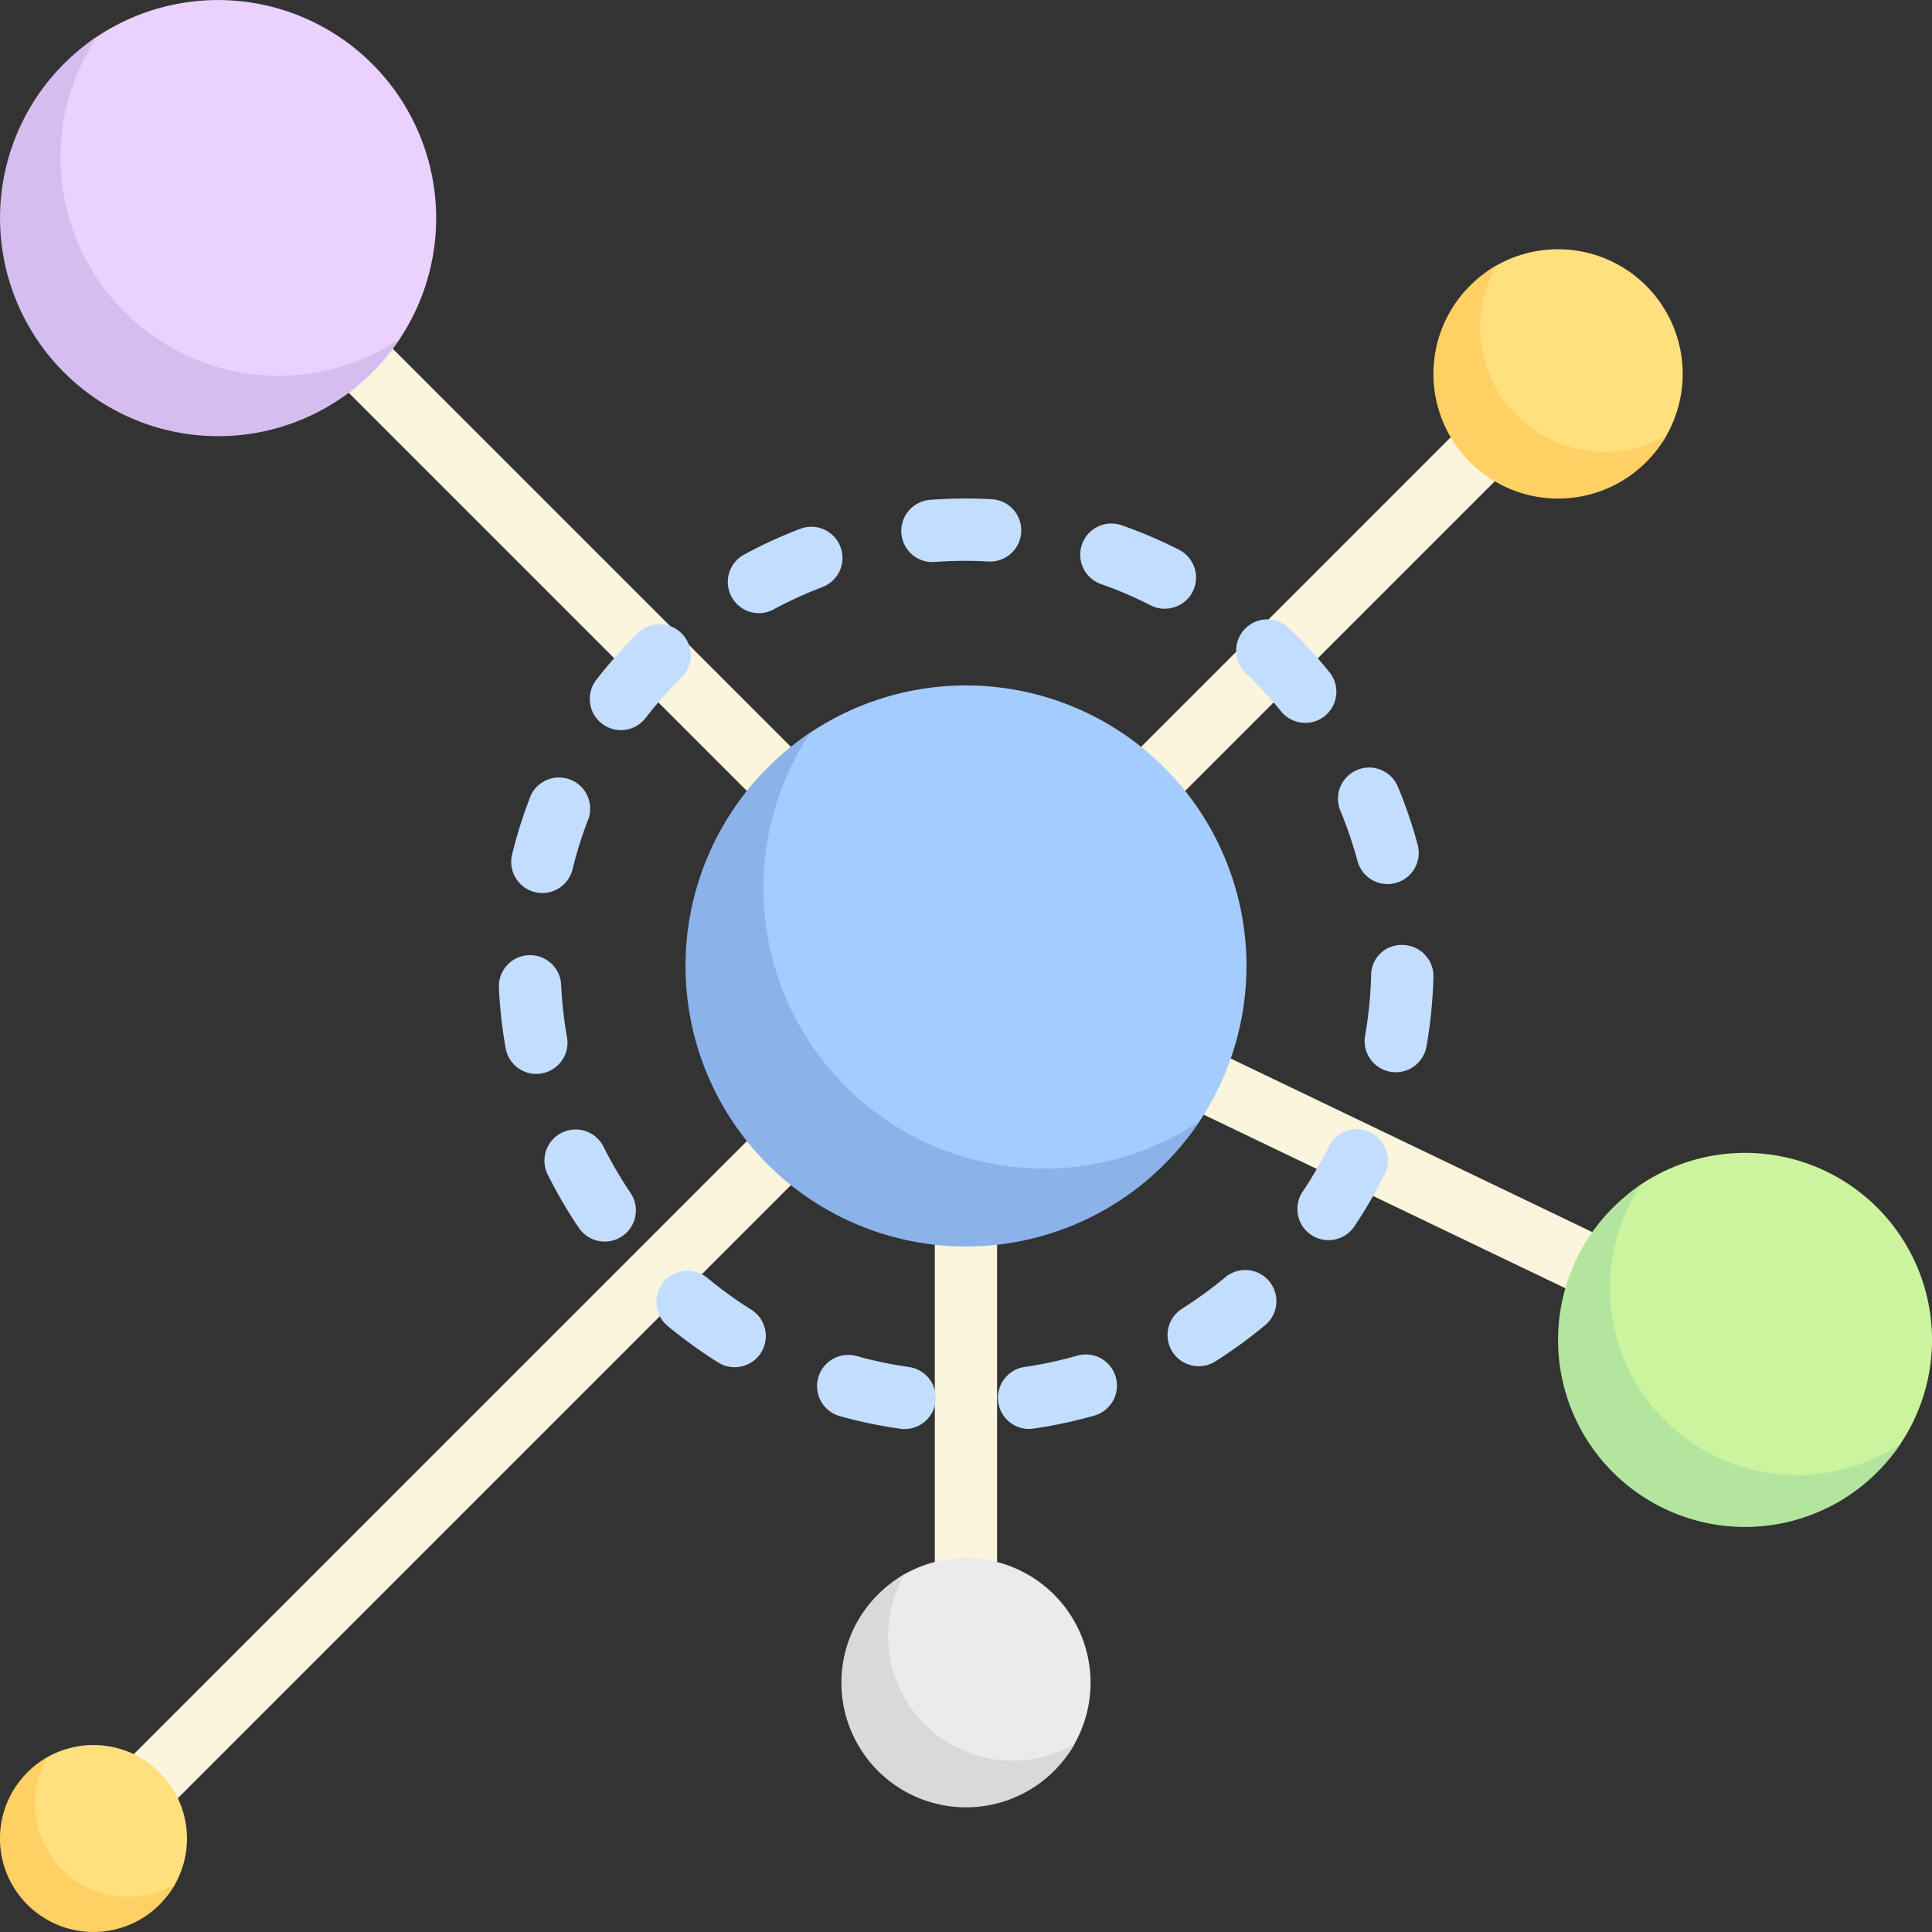 <svg id="_004-categories" data-name="004-categories" xmlns="http://www.w3.org/2000/svg" width="90" height="90" viewBox="0 0 90 90">
  <rect x="0" y="0" width="90" height="90" fill="#333333" stroke="none"/>
  <g id="Group_9050" data-name="Group 9050" transform="translate(2.903 8.71)">
    <path id="Path_1106" data-name="Path 1106" d="M249.194,318.064a1.451,1.451,0,0,1-1.452-1.452V290.484a1.452,1.452,0,0,1,2.9,0v26.128A1.451,1.451,0,0,1,249.194,318.064Z" transform="translate(-207.097 -246.935)" fill="#faf5dc"/>
    <path id="Path_1107" data-name="Path 1107" d="M289.472,269.971a1.438,1.438,0,0,1-.627-.143l-40.282-19.335a1.451,1.451,0,1,1,1.256-2.617L290.1,267.211a1.451,1.451,0,0,1-.629,2.76Z" transform="translate(-207.095 -212.894)" fill="#faf5dc"/>
    <path id="Path_1108" data-name="Path 1108" d="M85.839,87.291a1.447,1.447,0,0,1-1.026-.425L49.974,52.027a1.451,1.451,0,0,1,2.053-2.053L86.865,84.813a1.452,1.452,0,0,1-1.026,2.478Z" transform="translate(-43.742 -49.549)" fill="#faf5dc"/>
    <path id="Path_1109" data-name="Path 1109" d="M17.967,161.968a1.452,1.452,0,0,1-1.026-2.478L85.167,91.264a1.451,1.451,0,0,1,2.053,2.053L18.994,161.542a1.448,1.448,0,0,1-1.026.425Z" transform="translate(-16.515 -83.581)" fill="#faf5dc"/>
  </g>
  <path id="Path_1110" data-name="Path 1110" d="M383.25,71.871c0,3.207,2.006,5.168,5.212,5.168,2.167,0,4.057-.549,5.054-2.309a5.808,5.808,0,0,0-7.917-7.913C383.842,67.816,383.25,69.705,383.25,71.871Z" transform="translate(-315.882 -54.452)" fill="#ffe07d"/>
  <path id="Path_1111" data-name="Path 1111" d="M186.667,194.742c0,7.215,4.8,11.836,12.012,11.836,4.537,0,8.71-1.084,11.052-4.6a13.066,13.066,0,0,0-18.12-18.114C188.1,186.21,186.667,190.206,186.667,194.742Z" transform="translate(-153.854 -149.742)" fill="#a4ccff"/>
  <path id="Path_1112" data-name="Path 1112" d="M198.371,214.448a13.066,13.066,0,0,1-10.873-20.31,13.066,13.066,0,1,0,18.12,18.115A13.017,13.017,0,0,1,198.371,214.448Z" transform="translate(-149.742 -160.012)" fill="#8bb3ea"/>
  <path id="Path_1113" data-name="Path 1113" d="M8,10.161c0,5.612,3.143,8.933,8.755,8.933,3.527,0,6.634-.568,8.456-3.3A10.163,10.163,0,0,0,11.118,1.705C8.39,3.527,8,6.635,8,10.161Z" transform="translate(-6.594)" fill="#ead1ff"/>
  <path id="Path_1114" data-name="Path 1114" d="M12.984,25.5A10.164,10.164,0,0,1,4.525,9.7,10.162,10.162,0,1,0,18.617,23.794,10.108,10.108,0,0,1,12.984,25.5Z" transform="translate(0 -7.997)" fill="#d6bdef"/>
  <path id="Path_1115" data-name="Path 1115" d="M417.25,314.259c0,4.81,3.135,8.025,7.946,8.025,3.024,0,5.688-.856,7.249-3.2a8.711,8.711,0,0,0-12.079-12.079C418.027,308.571,417.25,311.235,417.25,314.259Z" transform="translate(-343.905 -251.839)" fill="#ccf49f"/>
  <path id="Path_1116" data-name="Path 1116" d="M424.032,327.4a8.711,8.711,0,0,1-7.249-13.54,8.71,8.71,0,1,0,12.078,12.078A8.67,8.67,0,0,1,424.032,327.4Z" transform="translate(-340.322 -258.687)" fill="#b3e59f"/>
  <path id="Path_1117" data-name="Path 1117" d="M387.854,79.032a5.8,5.8,0,0,1-5.039-8.682,5.807,5.807,0,1,0,7.916,7.913A5.833,5.833,0,0,1,387.854,79.032Z" transform="translate(-313.096 -57.984)" fill="#ffd064"/>
  <path id="Path_1118" data-name="Path 1118" d="M1.875,466.807c0,2.405,1.62,3.805,4.025,3.805,1.625,0,3.042-.34,3.79-1.659a4.356,4.356,0,0,0-5.942-5.933A4.088,4.088,0,0,0,1.875,466.807Z" transform="translate(-1.545 -381.162)" fill="#ffe07d"/>
  <path id="Path_1119" data-name="Path 1119" d="M5.988,472.192A4.355,4.355,0,0,1,2.2,465.684a4.355,4.355,0,1,0,5.942,5.933A4.372,4.372,0,0,1,5.988,472.192Z" transform="translate(0 -383.825)" fill="#ffd064"/>
  <path id="Path_1120" data-name="Path 1120" d="M228.667,418.71c0,3.207,1.6,5.109,4.8,5.109,2.165,0,4.053-.487,5.052-2.244a5.808,5.808,0,0,0-7.914-7.918C228.851,414.655,228.667,416.544,228.667,418.71Z" transform="translate(-188.472 -340.323)" fill="#eceaec"/>
  <path id="Path_1121" data-name="Path 1121" d="M230.952,425.871a5.8,5.8,0,0,1-5.039-8.682,5.807,5.807,0,1,0,7.914,7.918A5.821,5.821,0,0,1,230.952,425.871Z" transform="translate(-183.774 -343.855)" fill="#dad8db"/>
  <path id="Path_1122" data-name="Path 1122" d="M151.124,175.462a1.469,1.469,0,0,1-.2-.014l-.323-.049a22.011,22.011,0,0,1-2.5-.54,1.452,1.452,0,0,1,.78-2.8,19.257,19.257,0,0,0,2.168.47l.268.04a1.452,1.452,0,0,1-.2,2.89Zm5.784-.006a1.452,1.452,0,0,1-.207-2.888,18.759,18.759,0,0,0,2.437-.522,1.452,1.452,0,1,1,.794,2.793,21.844,21.844,0,0,1-2.814.6A1.493,1.493,0,0,1,156.908,175.457ZM143.2,172.579a1.444,1.444,0,0,1-.77-.222,22.005,22.005,0,0,1-2.328-1.68,1.452,1.452,0,1,1,1.851-2.237,19.061,19.061,0,0,0,2.019,1.458,1.452,1.452,0,0,1-.773,2.681Zm21.617-.047a1.451,1.451,0,0,1-.775-2.679,19.251,19.251,0,0,0,2.014-1.466,1.451,1.451,0,1,1,1.857,2.231,22.074,22.074,0,0,1-2.322,1.69A1.446,1.446,0,0,1,164.818,172.532Zm-27.677-5.806a1.451,1.451,0,0,1-1.2-.639,22.167,22.167,0,0,1-1.449-2.479,1.452,1.452,0,0,1,2.6-1.3,18.941,18.941,0,0,0,1.259,2.153,1.453,1.453,0,0,1-1.2,2.265Zm33.719-.065a1.452,1.452,0,0,1-1.2-2.261,18.961,18.961,0,0,0,1.249-2.156,1.452,1.452,0,0,1,2.6,1.287,21.968,21.968,0,0,1-1.442,2.488A1.451,1.451,0,0,1,170.86,166.661Zm-36.9-7.744a1.451,1.451,0,0,1-1.428-1.2,21.906,21.906,0,0,1-.316-2.859,1.452,1.452,0,0,1,2.9-.128,19.042,19.042,0,0,0,.274,2.477,1.452,1.452,0,0,1-1.174,1.684A1.467,1.467,0,0,1,133.963,158.917ZM174,158.838a1.451,1.451,0,0,1-1.432-1.7l.055-.332a19.34,19.34,0,0,0,.225-2.483,1.412,1.412,0,0,1,1.488-1.413,1.452,1.452,0,0,1,1.415,1.489,22.2,22.2,0,0,1-.261,2.86l-.062.369A1.451,1.451,0,0,1,174,158.838Zm-39.756-8.348a1.452,1.452,0,0,1-1.412-1.8,22.248,22.248,0,0,1,.866-2.739,1.452,1.452,0,0,1,2.7,1.055,18.784,18.784,0,0,0-.75,2.376A1.454,1.454,0,0,1,134.241,150.49Zm39.369-.417a1.453,1.453,0,0,1-1.4-1.075,19.158,19.158,0,0,0-.805-2.362,1.452,1.452,0,0,1,2.682-1.113,22.09,22.09,0,0,1,.927,2.719,1.453,1.453,0,0,1-1.4,1.83ZM137.9,142.9a1.452,1.452,0,0,1-1.147-2.34,21.671,21.671,0,0,1,1.907-2.151,1.452,1.452,0,1,1,2.041,2.065,18.582,18.582,0,0,0-1.651,1.862A1.45,1.45,0,0,1,137.9,142.9Zm31.88-.338a1.45,1.45,0,0,1-1.131-.54,19.05,19.05,0,0,0-1.69-1.831,1.452,1.452,0,0,1,2-2.1,22.171,22.171,0,0,1,1.948,2.111,1.451,1.451,0,0,1-1.129,2.363Zm-25.447-5.11a1.452,1.452,0,0,1-.692-2.729,21.818,21.818,0,0,1,2.614-1.2,1.451,1.451,0,1,1,1.032,2.713,18.872,18.872,0,0,0-2.265,1.038A1.449,1.449,0,0,1,144.334,137.452Zm18.9-.206a1.439,1.439,0,0,1-.659-.159,18.677,18.677,0,0,0-2.287-.982,1.452,1.452,0,1,1,.964-2.739A21.49,21.49,0,0,1,163.9,134.5a1.451,1.451,0,0,1-.662,2.744Zm-10.819-2.172a1.452,1.452,0,0,1-.108-2.9,21.7,21.7,0,0,1,2.875-.028,1.452,1.452,0,0,1-.165,2.9,18.833,18.833,0,0,0-2.492.023c-.037,0-.074,0-.111,0Z" transform="translate(-108.976 -108.889)" fill="#c3ddff"/>
</svg>
